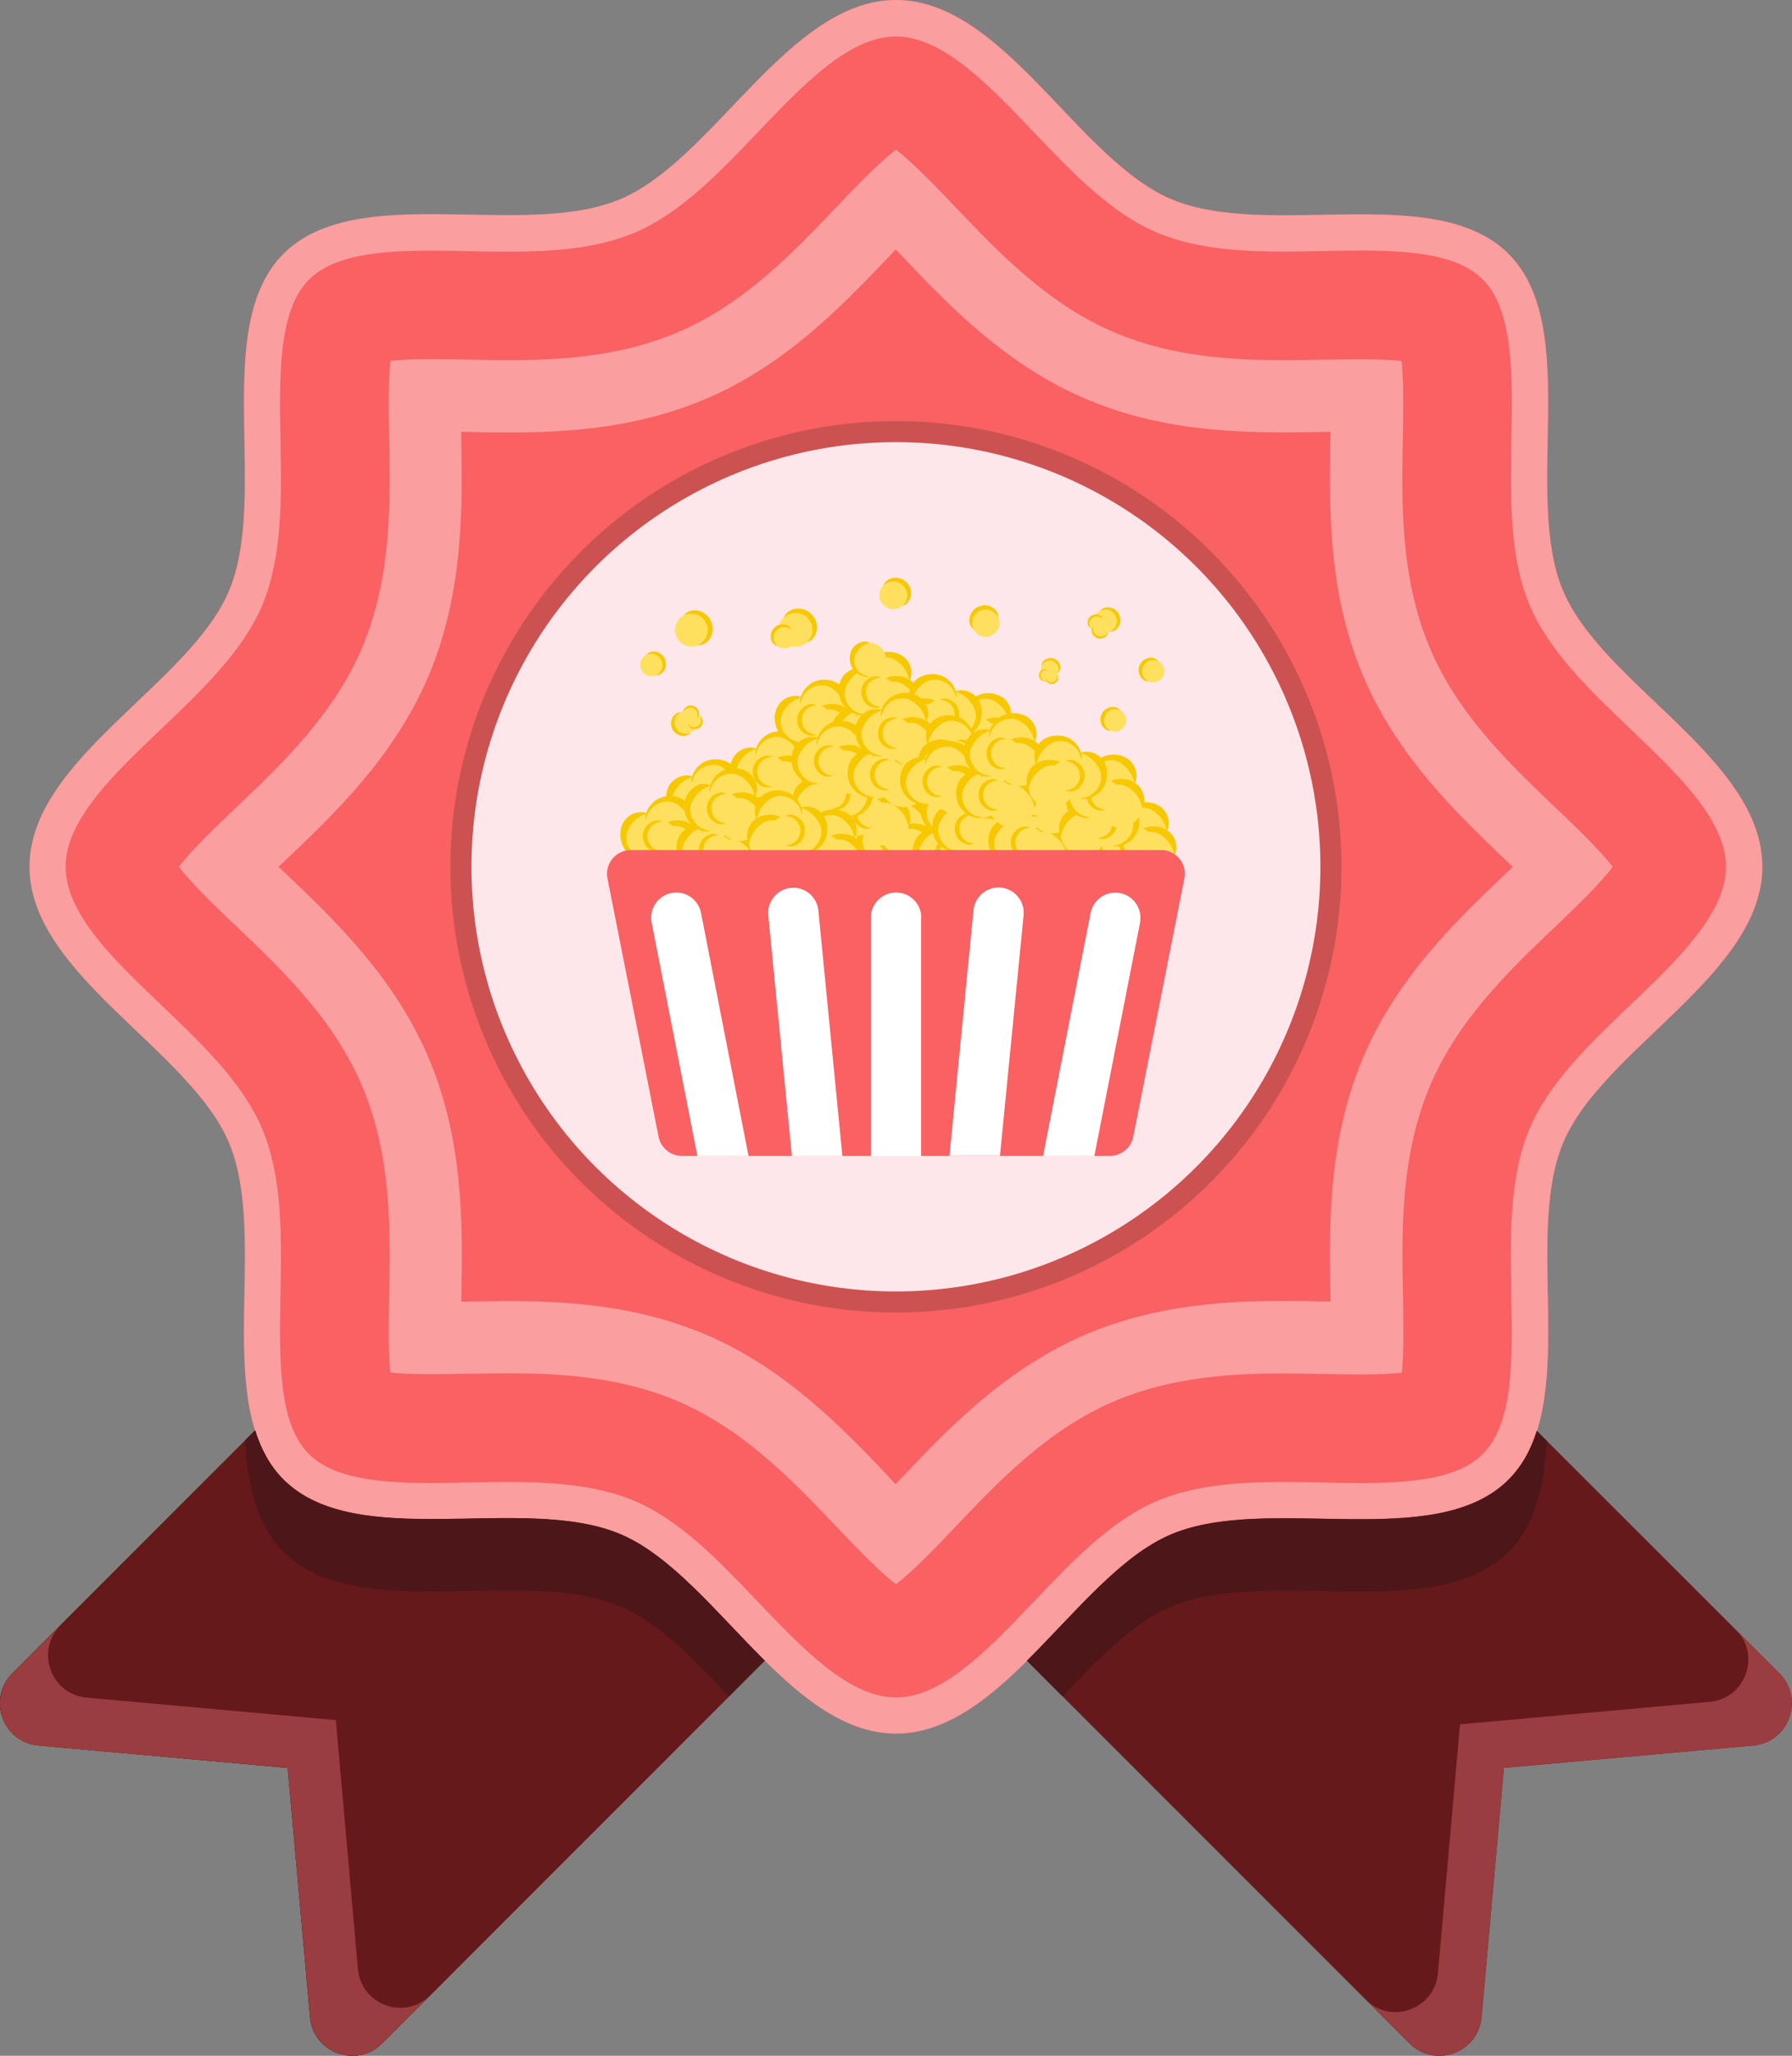 <?xml version="1.0" encoding="UTF-8"?><svg id="Camada_2" xmlns="http://www.w3.org/2000/svg" viewBox="0 0 139.53 160"><rect x="0" y="0" width="139.53" height="160" fill="#808080" stroke="none"/><defs><style>.cls-1{fill:#f96163;}.cls-2{fill:#fa9e9f;}.cls-3{fill:#f7c800;}.cls-4{fill:#ffe05e;}.cls-5{fill:#fff;}.cls-6{fill:#fee7eb;}.cls-7{fill:#66191b;}.cls-8{fill:#993d40;}.cls-9{fill:#cc5252;}.cls-10{fill:#4d1719;}</style></defs><g id="Camada_1-2"><g><path class="cls-1" d="M137.22,67.46c0,8.38-12.51,14.22-15.53,21.51-3.13,7.56,1.47,20.5-4.23,26.19-5.69,5.69-18.64,1.09-26.19,4.23-7.29,3.02-13.12,15.53-21.51,15.53s-14.22-12.51-21.51-15.53c-7.56-3.13-20.5,1.47-26.19-4.23-5.69-5.69-1.09-18.64-4.23-26.19-3.02-7.29-15.53-13.12-15.53-21.51s12.51-14.22,15.53-21.51c3.13-7.56-1.47-20.5,4.23-26.19,5.69-5.69,18.64-1.09,26.19-4.23,7.29-3.02,13.12-15.53,21.51-15.53s14.22,12.51,21.51,15.53c7.56,3.13,20.5-1.47,26.19,4.23,5.69,5.69,1.09,18.64,4.23,26.19,3.02,7.29,15.53,13.12,15.53,21.51Z"/><path class="cls-2" d="M121.69,45.96c-3.13-7.55,1.47-20.51-4.23-26.2-5.69-5.69-18.65-1.1-26.2-4.23C83.97,12.51,78.13,0,69.77,0s-14.23,12.51-21.52,15.52c-7.55,3.13-20.48-1.47-26.17,4.23-5.69,5.69-1.1,18.65-4.23,26.2-3.04,7.3-15.55,13.13-15.55,21.5s12.51,14.23,15.55,21.52c3.13,7.55-1.47,20.48,4.23,26.17,5.69,5.69,18.62,1.1,26.17,4.23,7.3,3.04,13.13,15.55,21.52,15.55s14.2-12.51,21.5-15.55c7.55-3.13,20.51,1.47,26.2-4.23,5.69-5.69,1.1-18.62,4.23-26.17,3.01-7.3,15.52-13.13,15.52-21.52s-12.51-14.2-15.52-21.5Z"/><path class="cls-1" d="M69.77,132.11c-3.66,0-7.27-3.79-10.77-7.46-2.98-3.13-6.06-6.37-9.67-7.87-3.06-1.27-6.67-1.44-9.81-1.44-1,0-2.01,.02-3.02,.04-.97,.02-1.95,.04-2.91,.04-3.78,0-7.55-.28-9.53-2.25-2.4-2.4-2.31-7.28-2.22-12.44,.08-4.44,.17-9.04-1.4-12.82-1.51-3.62-4.75-6.7-7.87-9.68-3.67-3.49-7.46-7.11-7.46-10.77s3.79-7.25,7.45-10.73c3.13-2.98,6.37-6.06,7.88-9.68,1.57-3.79,1.48-8.39,1.4-12.83-.09-4.94-.19-10.05,2.22-12.46,1.98-1.98,5.75-2.25,9.53-2.25,.96,0,1.94,.02,2.91,.04,1.01,.02,2.02,.04,3.02,.04,3.13,0,6.74-.17,9.8-1.44,3.62-1.49,6.7-4.73,9.69-7.86,3.49-3.66,7.1-7.45,10.75-7.45s7.24,3.78,10.72,7.43c2.99,3.14,6.07,6.38,9.7,7.87,3.05,1.27,6.67,1.44,9.8,1.44,1,0,2.01-.02,3.02-.04,.98-.02,1.95-.04,2.92-.04,3.78,0,7.56,.27,9.54,2.25,2.4,2.4,2.31,7.52,2.22,12.46-.08,4.45-.17,9.05,1.4,12.83,1.5,3.62,4.74,6.71,7.87,9.7,3.66,3.48,7.44,7.08,7.44,10.72s-3.79,7.27-7.45,10.76c-3.13,2.99-6.37,6.07-7.87,9.69-1.57,3.78-1.48,8.37-1.4,12.81,.1,5.16,.19,10.04-2.22,12.45-1.98,1.98-5.76,2.25-9.54,2.25h0c-.96,0-1.94-.02-2.91-.04-1.01-.02-2.02-.04-3.02-.04-3.14,0-6.75,.17-9.81,1.44-3.62,1.51-6.7,4.75-9.68,7.88-3.49,3.66-7.09,7.45-10.73,7.45Z"/><path class="cls-2" d="M69.76,123.29c-1.32-.99-3.33-3.1-4.62-4.46-3.43-3.6-7.3-7.67-12.56-9.86-4.44-1.84-9.09-2.09-13.06-2.09-.92,0-1.85,.02-2.78,.03h-.37c-.95,.02-1.87,.04-2.77,.04-1.54,0-2.55-.06-3.21-.13-.17-1.58-.12-4.12-.09-5.95,.1-5.06,.2-10.8-2.04-16.21-2.2-5.27-6.26-9.14-9.84-12.55-1.38-1.31-3.49-3.32-4.49-4.65,.99-1.32,3.1-3.32,4.46-4.62,3.59-3.41,7.66-7.29,9.86-12.55,2.25-5.43,2.15-11.18,2.05-16.24-.03-1.73-.08-4.34,.1-5.97,.67-.07,1.68-.13,3.2-.13,.79,0,1.59,.01,2.39,.03h.38c1.05,.03,2.11,.05,3.16,.05,3.96,0,8.61-.25,13.03-2.08,5.26-2.17,9.15-6.25,12.57-9.84,1.3-1.36,3.31-3.47,4.63-4.46,1.32,.99,3.31,3.08,4.6,4.43,3.43,3.61,7.31,7.68,12.6,9.87,4.41,1.83,9.06,2.08,13.03,2.08,1.05,0,2.12-.02,3.18-.04h.35c.8-.02,1.61-.03,2.4-.03,1.53,0,2.54,.06,3.21,.13,.18,1.63,.13,4.25,.1,5.97-.1,5.07-.2,10.81,2.04,16.22,2.18,5.27,6.25,9.15,9.84,12.57,1.37,1.3,3.47,3.3,4.46,4.62-.99,1.32-3.09,3.33-4.44,4.62-3.61,3.43-7.68,7.32-9.86,12.6-2.23,5.4-2.13,11.13-2.03,16.19,.03,1.83,.08,4.37-.09,5.95-.67,.08-1.68,.14-3.22,.14-.91,0-1.83-.02-2.74-.04h-.41c-.93-.02-1.86-.04-2.78-.04-3.97,0-8.62,.25-13.04,2.08-5.29,2.2-9.16,6.27-12.58,9.87-1.29,1.36-3.29,3.46-4.62,4.46Z"/><path class="cls-1" d="M69.22,114.95c-3.62-3.8-8.12-8.52-14.47-11.17-5.36-2.22-10.71-2.52-15.23-2.52-.82,0-3.24,.04-3.24,.04-.12,0-.24,0-.36,0,0-.1,0-.2,0-.3,.1-5.35,.23-11.98-2.47-18.49-2.66-6.38-7.37-10.87-11.16-14.48-.17-.16-.37-.35-.6-.57,.2-.19,.39-.37,.54-.51,3.82-3.63,8.54-8.12,11.2-14.49,2.71-6.54,2.58-13.18,2.48-18.52,0-.11,0-.22,0-.33h.31c1.11,.03,2.2,.05,3.29,.05,4.51,0,9.85-.3,15.19-2.51,6.36-2.62,10.86-7.35,14.48-11.14,.15-.16,.34-.36,.56-.59,.19,.2,.36,.38,.51,.53,3.64,3.82,8.15,8.56,14.54,11.2,5.32,2.21,10.66,2.5,15.18,2.5,1.09,0,2.2-.02,3.3-.04h.32c0,.08,0,.17,0,.25-.1,5.41-.23,12.06,2.47,18.56,2.63,6.36,7.35,10.86,11.14,14.49,.17,.16,.37,.35,.59,.56-.21,.2-.4,.38-.56,.53-3.8,3.62-8.54,8.13-11.18,14.52-2.69,6.49-2.56,13.12-2.46,18.45,0,.1,0,.21,0,.32h-.73c-.98-.03-1.94-.04-2.89-.04-4.52,0-9.86,.3-15.2,2.51-6.39,2.66-10.89,7.39-14.5,11.18-.16,.17-.34,.36-.54,.57-.2-.21-.39-.4-.54-.57Z"/><circle class="cls-9" cx="69.76" cy="67.46" r="34.69"/><circle class="cls-6" cx="69.76" cy="67.46" r="33.05"/><g><path class="cls-7" d="M59.54,129.25l-29.78,29.78c-1.98,1.98-5.37,.75-5.62-2.04l-1.74-19.4-19.4-1.74c-2.79-.25-4.02-3.64-2.04-5.62l18.9-18.9c.45,1.47,1.16,2.79,2.2,3.83,5.69,5.69,18.62,1.1,26.17,4.23,3.97,1.63,7.52,6.11,11.3,9.86Z"/><path class="cls-7" d="M59.54,129.25l-29.78,29.78c-1.98,1.98-5.37,.75-5.62-2.04l-1.74-19.4-19.4-1.74c-2.79-.25-4.02-3.64-2.04-5.62l18.9-18.9c.45,1.47,1.16,2.79,2.2,3.83,5.69,5.69,18.62,1.1,26.17,4.23,3.97,1.63,7.52,6.11,11.3,9.86Z"/><path class="cls-8" d="M33.51,155.27l-3.75,3.75c-1.97,2-5.35,.76-5.61-2.03l-1.75-19.41-19.41-1.72c-2.76-.25-4-3.63-2.03-5.63l3.75-3.72c-1.97,1.97-.76,5.35,2.03,5.61l19.41,1.75,1.72,19.38c.25,2.79,3.66,4.03,5.63,2.03Z"/><path class="cls-7" d="M136.52,135.85l-19.42,1.74-1.74,19.4c-.25,2.79-3.64,4.02-5.62,2.04l-29.78-29.78c3.78-3.75,7.33-8.23,11.3-9.86,7.55-3.13,20.51,1.46,26.2-4.23,1.04-1.04,1.75-2.34,2.2-3.8l18.89,18.87c1.98,1.98,.75,5.37-2.04,5.62Z"/><path class="cls-10" d="M120.45,112.14c-.2,3.44-.87,6.54-2.99,8.65-5.69,5.69-18.65,1.1-26.2,4.23-2.99,1.24-5.75,4.09-8.51,7.02l-2.79-2.79c3.78-3.75,7.33-8.23,11.3-9.86,7.55-3.13,20.51,1.47,26.2-4.23,1.04-1.04,1.75-2.34,2.2-3.8l.79,.79Z"/><path class="cls-10" d="M59.54,129.24l-2.79,2.79c-2.76-2.93-5.49-5.78-8.51-7.02-7.55-3.13-20.48,1.47-26.17-4.23-2.11-2.11-2.79-5.21-2.99-8.68l.79-.79c.45,1.47,1.16,2.79,2.2,3.83,5.69,5.69,18.62,1.1,26.17,4.23,3.97,1.63,7.52,6.11,11.3,9.86Z"/><path class="cls-8" d="M136.51,135.86l-19.41,1.72-1.75,19.41c-.25,2.79-3.63,4.03-5.61,2.03l-3.27-3.27c1.97,1.8,5.24,.56,5.49-2.17l1.72-19.38,19.44-1.75c2.79-.25,4-3.61,2.06-5.61l3.38,3.38c1.97,1.97,.73,5.38-2.06,5.63Z"/></g><g><g><g><g><circle class="cls-4" cx="68.71" cy="65.32" r="1.78"/><path class="cls-3" d="M68.71,67.12c-.73,.08-1.5-.37-1.82-1.05-.33-.71-.25-1.68,.36-2.21,.4-.36,.98-.51,1.46-.35v.06c-.42,.15-.78,.37-1.05,.7-.25,.3-.47,.65-.49,1.05-.05,.62,.33,1.27,.9,1.56,.2,.1,.42,.17,.65,.19v.06h0Z"/></g><g><circle class="cls-4" cx="70.45" cy="64.2" r="1.78"/><path class="cls-3" d="M68.65,64c0-.73,.53-1.45,1.24-1.7,.74-.25,1.69-.07,2.16,.59,.31,.44,.4,1.03,.19,1.49h-.06c-.1-.44-.28-.82-.58-1.13-.28-.28-.59-.53-.99-.6-.61-.11-1.3,.19-1.65,.73-.12,.19-.21,.4-.26,.62h-.06Z"/></g><g><circle class="cls-4" cx="71.05" cy="66.08" r="1.78"/><path class="cls-3" d="M69.25,65.89c0-.73,.53-1.45,1.24-1.7,.74-.25,1.69-.07,2.16,.59,.31,.44,.4,1.03,.19,1.49h-.06c-.1-.44-.28-.82-.58-1.13-.28-.28-.59-.53-.99-.6-.61-.11-1.3,.19-1.65,.73-.12,.19-.21,.4-.26,.62h-.06Z"/></g><g><circle class="cls-4" cx="69.92" cy="65.32" r="1.15"/><path class="cls-3" d="M69.92,66.48c-.51,.22-1.13-.11-1.35-.6-.1-.21-.14-.47-.12-.7,.06-.7,.81-1.3,1.47-1.02,0,0,0,.04,0,.04-.3,0-.58,.13-.79,.34-.43,.42-.43,1.16,0,1.58,.21,.21,.49,.33,.79,.34v.04h0Z"/></g></g><g><g><circle class="cls-4" cx="73.08" cy="66.37" r="1.78"/><path class="cls-3" d="M73.08,68.18c-.73,.08-1.5-.37-1.82-1.05-.33-.71-.25-1.68,.36-2.21,.4-.36,.98-.51,1.46-.35v.06c-.42,.15-.78,.37-1.05,.7-.25,.3-.47,.65-.49,1.05-.05,.62,.33,1.27,.9,1.56,.2,.1,.42,.17,.65,.19v.06h0Z"/></g><g><circle class="cls-4" cx="74.81" cy="65.25" r="1.78"/><path class="cls-3" d="M73.02,65.06c0-.73,.53-1.45,1.24-1.7,.74-.25,1.69-.07,2.16,.59,.31,.44,.4,1.03,.19,1.49h-.06c-.1-.44-.28-.82-.58-1.13-.28-.28-.59-.53-.99-.6-.61-.11-1.3,.19-1.65,.73-.12,.19-.21,.4-.26,.62h-.06Z"/></g><g><circle class="cls-4" cx="75.41" cy="67.14" r="1.78"/><path class="cls-3" d="M73.62,66.94c0-.73,.53-1.45,1.24-1.7,.74-.25,1.69-.07,2.16,.59,.31,.44,.4,1.03,.19,1.49h-.06c-.1-.44-.28-.82-.58-1.13-.28-.28-.59-.53-.99-.6-.61-.11-1.3,.19-1.65,.73-.12,.19-.21,.4-.26,.62h-.06Z"/></g><g><circle class="cls-4" cx="74.29" cy="66.37" r="1.15"/><path class="cls-3" d="M74.29,67.54c-.51,.22-1.13-.11-1.35-.6-.1-.21-.14-.47-.12-.7,.06-.7,.81-1.3,1.47-1.02,0,0,0,.04,0,.04-.3,0-.58,.13-.79,.34-.43,.42-.43,1.16,0,1.58,.21,.21,.49,.33,.79,.34v.04h0Z"/></g></g><g><g><circle class="cls-4" cx="81.47" cy="66.37" r="1.78"/><path class="cls-3" d="M81.47,68.18c-.73,.08-1.5-.37-1.82-1.05-.33-.71-.25-1.68,.36-2.21,.4-.36,.98-.51,1.46-.35v.06c-.42,.15-.78,.37-1.05,.7-.25,.3-.47,.65-.49,1.05-.05,.62,.33,1.27,.9,1.56,.2,.1,.42,.17,.65,.19v.06h0Z"/></g><g><circle class="cls-4" cx="83.2" cy="65.25" r="1.78"/><path class="cls-3" d="M81.41,65.06c0-.73,.53-1.45,1.24-1.7,.74-.25,1.69-.07,2.16,.59,.31,.44,.4,1.03,.19,1.49h-.06c-.1-.44-.28-.82-.58-1.13-.28-.28-.59-.53-.99-.6-.61-.11-1.3,.19-1.65,.73-.12,.19-.21,.4-.26,.62h-.06Z"/></g><g><circle class="cls-4" cx="83.8" cy="67.14" r="1.78"/><path class="cls-3" d="M82.01,66.94c0-.73,.53-1.45,1.24-1.7,.74-.25,1.69-.07,2.16,.59,.31,.44,.4,1.03,.19,1.49h-.06c-.1-.44-.28-.82-.58-1.13-.28-.28-.59-.53-.99-.6-.61-.11-1.3,.19-1.65,.73-.12,.19-.21,.4-.26,.62h-.06Z"/></g><g><circle class="cls-4" cx="82.68" cy="66.37" r="1.15"/><path class="cls-3" d="M82.68,67.54c-.51,.22-1.13-.11-1.35-.6-.1-.21-.14-.47-.12-.7,.06-.7,.81-1.3,1.47-1.02,0,0,0,.04,0,.04-.3,0-.58,.13-.79,.34-.43,.42-.43,1.16,0,1.58,.21,.21,.49,.33,.79,.34v.04h0Z"/></g></g><g><g><circle class="cls-4" cx="73.69" cy="63.15" r="1.78"/><path class="cls-3" d="M73.69,64.95c-.73,.08-1.5-.37-1.82-1.05-.33-.71-.25-1.68,.36-2.21,.4-.36,.98-.51,1.46-.35v.06c-.42,.15-.78,.37-1.05,.7-.25,.3-.47,.65-.49,1.05-.05,.62,.33,1.27,.9,1.56,.2,.1,.42,.17,.65,.19v.06h0Z"/></g><g><circle class="cls-4" cx="75.43" cy="62.02" r="1.78"/><path class="cls-3" d="M73.63,61.83c0-.73,.53-1.45,1.24-1.7,.74-.25,1.69-.07,2.16,.59,.31,.44,.4,1.03,.19,1.49h-.06c-.1-.44-.28-.82-.58-1.13-.28-.28-.59-.53-.99-.6-.61-.11-1.3,.19-1.65,.73-.12,.19-.21,.4-.26,.62h-.06Z"/></g><g><circle class="cls-4" cx="76.03" cy="63.91" r="1.78"/><path class="cls-3" d="M74.24,63.72c0-.73,.53-1.45,1.24-1.7,.74-.25,1.69-.07,2.16,.59,.31,.44,.4,1.03,.19,1.49h-.06c-.1-.44-.28-.82-.58-1.13-.28-.28-.59-.53-.99-.6-.61-.11-1.3,.19-1.65,.73-.12,.19-.21,.4-.26,.62h-.06Z"/></g><g><circle class="cls-4" cx="74.91" cy="63.15" r="1.15"/><path class="cls-3" d="M74.91,64.31c-.51,.22-1.13-.11-1.35-.6-.1-.21-.14-.47-.12-.7,.06-.7,.81-1.3,1.47-1.02,0,0,0,.04,0,.04-.3,0-.58,.13-.79,.34-.43,.42-.43,1.16,0,1.58,.21,.21,.49,.33,.79,.34v.04h0Z"/></g></g><g><g><circle class="cls-4" cx="80.81" cy="64.88" r="1.78"/><path class="cls-3" d="M80.81,66.69c.73,.08,1.5-.37,1.82-1.05,.33-.71,.25-1.68-.36-2.21-.4-.36-.98-.51-1.46-.35v.06c.42,.15,.78,.37,1.05,.7,.25,.3,.47,.65,.49,1.05,.05,.62-.33,1.27-.9,1.56-.2,.1-.42,.17-.65,.19v.06h0Z"/></g><g><circle class="cls-4" cx="79.07" cy="63.76" r="1.78"/><path class="cls-3" d="M80.87,63.57c0-.73-.53-1.45-1.24-1.7-.74-.25-1.69-.07-2.16,.59-.31,.44-.4,1.03-.19,1.49h.06c.1-.44,.28-.82,.58-1.13,.28-.28,.59-.53,.99-.6,.61-.11,1.3,.19,1.65,.73,.12,.19,.21,.4,.26,.62h.06Z"/></g><g><circle class="cls-4" cx="78.47" cy="65.65" r="1.78"/><path class="cls-3" d="M80.27,65.45c0-.73-.53-1.45-1.24-1.7-.74-.25-1.69-.07-2.16,.59-.31,.44-.4,1.03-.19,1.49h.06c.1-.44,.28-.82,.58-1.13,.28-.28,.59-.53,.99-.6,.61-.11,1.3,.19,1.65,.73,.12,.19,.21,.4,.26,.62h.06Z"/></g><g><circle class="cls-4" cx="79.59" cy="64.88" r="1.15"/><path class="cls-3" d="M79.59,66.05c.51,.22,1.13-.11,1.35-.6,.1-.21,.14-.47,.12-.7-.06-.7-.81-1.3-1.47-1.02v.04c.3,0,.58,.13,.79,.34,.43,.42,.43,1.16,0,1.58-.21,.21-.49,.33-.79,.34v.04h0Z"/></g></g></g><g><g><g><circle class="cls-4" cx="53.88" cy="62.22" r="1.78"/><path class="cls-3" d="M53.88,64.02c-.73,.08-1.5-.37-1.82-1.05-.33-.71-.25-1.68,.36-2.21,.4-.36,.98-.51,1.46-.35v.06c-.42,.15-.78,.37-1.05,.7-.25,.3-.47,.65-.49,1.05-.05,.62,.33,1.27,.9,1.56,.2,.1,.42,.17,.65,.19v.06h0Z"/></g><g><circle class="cls-4" cx="55.62" cy="61.1" r="1.78"/><path class="cls-3" d="M53.82,60.9c0-.73,.53-1.45,1.24-1.7,.74-.25,1.69-.07,2.16,.59,.31,.44,.4,1.03,.19,1.49h-.06c-.1-.44-.28-.82-.58-1.13-.28-.28-.59-.53-.99-.6-.61-.11-1.3,.19-1.65,.73-.12,.19-.21,.4-.26,.62h-.06Z"/></g><g><circle class="cls-4" cx="56.22" cy="62.98" r="1.78"/><path class="cls-3" d="M54.42,62.79c0-.73,.53-1.45,1.24-1.7,.74-.25,1.69-.07,2.16,.59,.31,.44,.4,1.03,.19,1.49h-.06c-.1-.44-.28-.82-.58-1.13-.28-.28-.59-.53-.99-.6-.61-.11-1.3,.19-1.65,.73-.12,.19-.21,.4-.26,.62h-.06Z"/></g><g><circle class="cls-4" cx="55.09" cy="62.22" r="1.15"/><path class="cls-3" d="M55.09,63.39c-.51,.22-1.13-.11-1.35-.6-.1-.21-.14-.47-.12-.7,.06-.7,.81-1.3,1.47-1.02,0,0,0,.04,0,.04-.3,0-.58,.13-.79,.34-.43,.42-.43,1.16,0,1.58,.21,.21,.49,.33,.79,.34v.04h0Z"/></g></g><g><g><circle class="cls-4" cx="58.25" cy="63.27" r="1.78"/><path class="cls-3" d="M58.25,65.08c-.73,.08-1.5-.37-1.82-1.05-.33-.71-.25-1.68,.36-2.21,.4-.36,.98-.51,1.46-.35v.06c-.42,.15-.78,.37-1.05,.7-.25,.3-.47,.65-.49,1.05-.05,.62,.33,1.27,.9,1.56,.2,.1,.42,.17,.65,.19v.06h0Z"/></g><g><circle class="cls-4" cx="59.98" cy="62.15" r="1.78"/><path class="cls-3" d="M58.19,61.96c0-.73,.53-1.45,1.24-1.7,.74-.25,1.69-.07,2.16,.59,.31,.44,.4,1.03,.19,1.49h-.06c-.1-.44-.28-.82-.58-1.13-.28-.28-.59-.53-.99-.6-.61-.11-1.3,.19-1.65,.73-.12,.19-.21,.4-.26,.62h-.06Z"/></g><g><circle class="cls-4" cx="60.58" cy="64.04" r="1.78"/><path class="cls-3" d="M58.79,63.85c0-.73,.53-1.45,1.24-1.7,.74-.25,1.69-.07,2.16,.59,.31,.44,.4,1.03,.19,1.49h-.06c-.1-.44-.28-.82-.58-1.13-.28-.28-.59-.53-.99-.6-.61-.11-1.3,.19-1.65,.73-.12,.19-.21,.4-.26,.62h-.06Z"/></g><g><circle class="cls-4" cx="59.46" cy="63.27" r="1.15"/><path class="cls-3" d="M59.46,64.44c-.51,.22-1.13-.11-1.35-.6-.1-.21-.14-.47-.12-.7,.06-.7,.81-1.3,1.47-1.02,0,0,0,.04,0,.04-.3,0-.58,.13-.79,.34-.43,.42-.43,1.16,0,1.58,.21,.21,.49,.33,.79,.34v.04h0Z"/></g></g><g><g><circle class="cls-4" cx="66.63" cy="63.27" r="1.78"/><path class="cls-3" d="M66.63,65.08c-.73,.08-1.5-.37-1.82-1.05-.33-.71-.25-1.68,.36-2.21,.4-.36,.98-.51,1.46-.35v.06c-.42,.15-.78,.37-1.05,.7-.25,.3-.47,.65-.49,1.05-.05,.62,.33,1.27,.9,1.56,.2,.1,.42,.17,.65,.19v.06h0Z"/></g><g><circle class="cls-4" cx="68.37" cy="62.15" r="1.78"/><path class="cls-3" d="M66.58,61.96c0-.73,.53-1.45,1.24-1.7,.74-.25,1.69-.07,2.16,.59,.31,.44,.4,1.03,.19,1.49h-.06c-.1-.44-.28-.82-.58-1.13-.28-.28-.59-.53-.99-.6-.61-.11-1.3,.19-1.65,.73-.12,.19-.21,.4-.26,.62h-.06Z"/></g><g><circle class="cls-4" cx="68.97" cy="64.04" r="1.78"/><path class="cls-3" d="M67.18,63.85c0-.73,.53-1.45,1.24-1.7,.74-.25,1.69-.07,2.16,.59,.31,.44,.4,1.03,.19,1.49h-.06c-.1-.44-.28-.82-.58-1.13-.28-.28-.59-.53-.99-.6-.61-.11-1.3,.19-1.65,.73-.12,.19-.21,.4-.26,.62h-.06Z"/></g><g><circle class="cls-4" cx="67.85" cy="63.27" r="1.15"/><path class="cls-3" d="M67.85,64.44c-.51,.22-1.13-.11-1.35-.6-.1-.21-.14-.47-.12-.7,.06-.7,.81-1.3,1.47-1.02,0,0,0,.04,0,.04-.3,0-.58,.13-.79,.34-.43,.42-.43,1.16,0,1.58,.21,.21,.49,.33,.79,.34v.04h0Z"/></g></g><g><g><circle class="cls-4" cx="58.86" cy="60.05" r="1.78"/><path class="cls-3" d="M58.86,61.85c-.73,.08-1.5-.37-1.82-1.05-.33-.71-.25-1.68,.36-2.21,.4-.36,.98-.51,1.46-.35v.06c-.42,.15-.78,.37-1.05,.7-.25,.3-.47,.65-.49,1.05-.05,.62,.33,1.27,.9,1.56,.2,.1,.42,.17,.65,.19v.06h0Z"/></g><g><circle class="cls-4" cx="60.6" cy="58.92" r="1.78"/><path class="cls-3" d="M58.8,58.73c0-.73,.53-1.45,1.24-1.7,.74-.25,1.69-.07,2.16,.59,.31,.44,.4,1.03,.19,1.49h-.06c-.1-.44-.28-.82-.58-1.13-.28-.28-.59-.53-.99-.6-.61-.11-1.3,.19-1.65,.73-.12,.19-.21,.4-.26,.62h-.06Z"/></g><g><circle class="cls-4" cx="61.2" cy="60.81" r="1.78"/><path class="cls-3" d="M59.4,60.62c0-.73,.53-1.45,1.24-1.7,.74-.25,1.69-.07,2.16,.59,.31,.44,.4,1.03,.19,1.49h-.06c-.1-.44-.28-.82-.58-1.13-.28-.28-.59-.53-.99-.6-.61-.11-1.3,.19-1.65,.73-.12,.19-.21,.4-.26,.62h-.06Z"/></g><g><circle class="cls-4" cx="60.08" cy="60.05" r="1.15"/><path class="cls-3" d="M60.08,61.21c-.51,.22-1.13-.11-1.35-.6-.1-.21-.14-.47-.12-.7,.06-.7,.81-1.3,1.47-1.02,0,0,0,.04,0,.04-.3,0-.58,.13-.79,.34-.43,.42-.43,1.16,0,1.58,.21,.21,.49,.33,.79,.34v.04h0Z"/></g></g><g><g><circle class="cls-4" cx="65.98" cy="61.78" r="1.78"/><path class="cls-3" d="M65.98,63.59c.73,.08,1.5-.37,1.82-1.05,.33-.71,.25-1.68-.36-2.21-.4-.36-.98-.51-1.46-.35v.06c.42,.15,.78,.37,1.05,.7,.25,.3,.47,.65,.49,1.05,.05,.62-.33,1.27-.9,1.56-.2,.1-.42,.17-.65,.19v.06h0Z"/></g><g><circle class="cls-4" cx="64.24" cy="60.66" r="1.78"/><path class="cls-3" d="M66.04,60.47c0-.73-.53-1.45-1.24-1.7-.74-.25-1.69-.07-2.16,.59-.31,.44-.4,1.03-.19,1.49h.06c.1-.44,.28-.82,.58-1.13,.28-.28,.59-.53,.99-.6,.61-.11,1.3,.19,1.65,.73,.12,.19,.21,.4,.26,.62h.06Z"/></g><g><circle class="cls-4" cx="63.64" cy="62.55" r="1.78"/><path class="cls-3" d="M65.43,62.36c0-.73-.53-1.45-1.24-1.7-.74-.25-1.69-.07-2.16,.59-.31,.44-.4,1.03-.19,1.49h.06c.1-.44,.28-.82,.58-1.13,.28-.28,.59-.53,.99-.6,.61-.11,1.3,.19,1.65,.73,.12,.19,.21,.4,.26,.62h.06Z"/></g><g><circle class="cls-4" cx="64.76" cy="61.78" r="1.15"/><path class="cls-3" d="M64.76,62.95c.51,.22,1.13-.11,1.35-.6,.1-.21,.14-.47,.12-.7-.06-.7-.81-1.3-1.47-1.02,0,0,0,.04,0,.04,.3,0,.58,.13,.79,.34,.43,.42,.43,1.16,0,1.58-.21,.21-.49,.33-.79,.34v.04h0Z"/></g></g></g><g><g><g><circle class="cls-4" cx="50.31" cy="65.07" r="1.78"/><path class="cls-3" d="M50.31,66.88c-.73,.08-1.5-.37-1.82-1.05-.33-.71-.25-1.68,.36-2.21,.4-.36,.98-.51,1.46-.35v.06c-.42,.15-.78,.37-1.05,.7-.25,.3-.47,.65-.49,1.05-.05,.62,.33,1.27,.9,1.56,.2,.1,.42,.17,.65,.19v.06h0Z"/></g><g><circle class="cls-4" cx="52.05" cy="63.95" r="1.78"/><path class="cls-3" d="M50.25,63.76c0-.73,.53-1.45,1.24-1.7,.74-.25,1.69-.07,2.16,.59,.31,.44,.4,1.03,.19,1.49h-.06c-.1-.44-.28-.82-.58-1.13-.28-.28-.59-.53-.99-.6-.61-.11-1.3,.19-1.65,.73-.12,.19-.21,.4-.26,.62h-.06Z"/></g><g><circle class="cls-4" cx="52.65" cy="65.84" r="1.78"/><path class="cls-3" d="M50.85,65.65c0-.73,.53-1.45,1.24-1.7,.74-.25,1.69-.07,2.16,.59,.31,.44,.4,1.03,.19,1.49h-.06c-.1-.44-.28-.82-.58-1.13-.28-.28-.59-.53-.99-.6-.61-.11-1.3,.19-1.65,.73-.12,.19-.21,.4-.26,.62h-.06Z"/></g><g><circle class="cls-4" cx="51.53" cy="65.07" r="1.15"/><path class="cls-3" d="M51.53,66.24c-.51,.22-1.13-.11-1.35-.6-.1-.21-.14-.47-.12-.7,.06-.7,.81-1.3,1.47-1.02,0,0,0,.04,0,.04-.3,0-.58,.13-.79,.34-.43,.42-.43,1.16,0,1.58,.21,.21,.49,.33,.79,.34v.04h0Z"/></g></g><g><g><circle class="cls-4" cx="54.68" cy="66.13" r="1.78"/><path class="cls-3" d="M54.68,67.93c-.73,.08-1.5-.37-1.82-1.05-.33-.71-.25-1.68,.36-2.21,.4-.36,.98-.51,1.46-.35v.06c-.42,.15-.78,.37-1.05,.7-.25,.3-.47,.65-.49,1.05-.05,.62,.33,1.27,.9,1.56,.2,.1,.42,.17,.65,.19v.06h0Z"/></g><g><circle class="cls-4" cx="56.42" cy="65.01" r="1.78"/><path class="cls-3" d="M54.62,64.81c0-.73,.53-1.45,1.24-1.7,.74-.25,1.69-.07,2.16,.59,.31,.44,.4,1.03,.19,1.49h-.06c-.1-.44-.28-.82-.58-1.13-.28-.28-.59-.53-.99-.6-.61-.11-1.3,.19-1.65,.73-.12,.19-.21,.4-.26,.62h-.06Z"/></g><g><circle class="cls-4" cx="57.02" cy="66.89" r="1.78"/><path class="cls-3" d="M55.22,66.7c0-.73,.53-1.45,1.24-1.7,.74-.25,1.69-.07,2.16,.59,.31,.44,.4,1.03,.19,1.49h-.06c-.1-.44-.28-.82-.58-1.13-.28-.28-.59-.53-.99-.6-.61-.11-1.3,.19-1.65,.73-.12,.19-.21,.4-.26,.62h-.06Z"/></g><g><circle class="cls-4" cx="55.89" cy="66.13" r="1.15"/><path class="cls-3" d="M55.89,67.29c-.51,.22-1.13-.11-1.35-.6-.1-.21-.14-.47-.12-.7,.06-.7,.81-1.3,1.47-1.02v.04c-.3,0-.58,.13-.79,.34-.43,.42-.43,1.16,0,1.58,.21,.21,.49,.33,.79,.34v.04h0Z"/></g></g><g><g><circle class="cls-4" cx="63.07" cy="66.13" r="1.78"/><path class="cls-3" d="M63.07,67.93c-.73,.08-1.5-.37-1.82-1.05-.33-.71-.25-1.68,.36-2.21,.4-.36,.98-.51,1.46-.35v.06c-.42,.15-.78,.37-1.05,.7-.25,.3-.47,.65-.49,1.05-.05,.62,.33,1.27,.9,1.56,.2,.1,.42,.17,.65,.19v.06h0Z"/></g><g><circle class="cls-4" cx="64.81" cy="65.01" r="1.78"/><path class="cls-3" d="M63.01,64.81c0-.73,.53-1.45,1.24-1.7,.74-.25,1.69-.07,2.16,.59,.31,.44,.4,1.03,.19,1.49h-.06c-.1-.44-.28-.82-.58-1.13-.28-.28-.59-.53-.99-.6-.61-.11-1.3,.19-1.65,.73-.12,.19-.21,.4-.26,.62h-.06Z"/></g><g><circle class="cls-4" cx="65.41" cy="66.89" r="1.78"/><path class="cls-3" d="M63.61,66.7c0-.73,.53-1.45,1.24-1.7,.74-.25,1.69-.07,2.16,.59,.31,.44,.4,1.03,.19,1.49h-.06c-.1-.44-.28-.82-.58-1.13-.28-.28-.59-.53-.99-.6-.61-.11-1.3,.19-1.65,.73-.12,.19-.21,.4-.26,.62h-.06Z"/></g><g><circle class="cls-4" cx="64.28" cy="66.13" r="1.15"/><path class="cls-3" d="M64.28,67.29c-.51,.22-1.13-.11-1.35-.6-.1-.21-.14-.47-.12-.7,.06-.7,.81-1.3,1.47-1.02v.04c-.3,0-.58,.13-.79,.34-.43,.42-.43,1.16,0,1.58,.21,.21,.49,.33,.79,.34v.04h0Z"/></g></g><g><g><circle class="cls-4" cx="55.3" cy="62.9" r="1.78"/><path class="cls-3" d="M55.3,64.71c-.73,.08-1.5-.37-1.82-1.05-.33-.71-.25-1.68,.36-2.21,.4-.36,.98-.51,1.46-.35v.06c-.42,.15-.78,.37-1.05,.7-.25,.3-.47,.65-.49,1.05-.05,.62,.33,1.27,.9,1.56,.2,.1,.42,.17,.65,.19v.06h0Z"/></g><g><circle class="cls-4" cx="57.03" cy="61.78" r="1.78"/><path class="cls-3" d="M55.24,61.59c0-.73,.53-1.45,1.24-1.7,.74-.25,1.69-.07,2.16,.59,.31,.44,.4,1.03,.19,1.49h-.06c-.1-.44-.28-.82-.58-1.13-.28-.28-.59-.53-.99-.6-.61-.11-1.3,.19-1.65,.73-.12,.19-.21,.4-.26,.62h-.06Z"/></g><g><circle class="cls-4" cx="57.63" cy="63.67" r="1.78"/><path class="cls-3" d="M55.84,63.47c0-.73,.53-1.45,1.24-1.7,.74-.25,1.69-.07,2.16,.59,.31,.44,.4,1.03,.19,1.49h-.06c-.1-.44-.28-.82-.58-1.13-.28-.28-.59-.53-.99-.6-.61-.11-1.3,.19-1.65,.73-.12,.19-.21,.4-.26,.62h-.06Z"/></g><g><circle class="cls-4" cx="56.51" cy="62.9" r="1.15"/><path class="cls-3" d="M56.51,64.07c-.51,.22-1.13-.11-1.35-.6-.1-.21-.14-.47-.12-.7,.06-.7,.81-1.3,1.47-1.02,0,0,0,.04,0,.04-.3,0-.58,.13-.79,.34-.43,.42-.43,1.16,0,1.58,.21,.21,.49,.33,.79,.34v.04h0Z"/></g></g><g><g><circle class="cls-4" cx="62.41" cy="64.64" r="1.78"/><path class="cls-3" d="M62.41,66.44c.73,.08,1.5-.37,1.82-1.05,.33-.71,.25-1.68-.36-2.21-.4-.36-.98-.51-1.46-.35v.06c.42,.15,.78,.37,1.05,.7,.25,.3,.47,.65,.49,1.05,.05,.62-.33,1.27-.9,1.56-.2,.1-.42,.17-.65,.19v.06h0Z"/></g><g><circle class="cls-4" cx="60.67" cy="63.52" r="1.78"/><path class="cls-3" d="M62.47,63.32c0-.73-.53-1.45-1.24-1.7-.74-.25-1.69-.07-2.16,.59-.31,.44-.4,1.03-.19,1.49h.06c.1-.44,.28-.82,.58-1.13,.28-.28,.59-.53,.99-.6,.61-.11,1.3,.19,1.65,.73,.12,.19,.21,.4,.26,.62h.06Z"/></g><g><circle class="cls-4" cx="60.07" cy="65.4" r="1.78"/><path class="cls-3" d="M61.87,65.21c0-.73-.53-1.45-1.24-1.7-.74-.25-1.69-.07-2.16,.59-.31,.44-.4,1.03-.19,1.49h.06c.1-.44,.28-.82,.58-1.13,.28-.28,.59-.53,.99-.6,.61-.11,1.3,.19,1.65,.73,.12,.19,.21,.4,.26,.62h.06Z"/></g><g><circle class="cls-4" cx="61.2" cy="64.64" r="1.15"/><path class="cls-3" d="M61.2,65.8c.51,.22,1.13-.11,1.35-.6,.1-.21,.14-.47,.12-.7-.06-.7-.81-1.3-1.47-1.02v.04c.3,0,.58,.13,.79,.34,.43,.42,.43,1.16,0,1.58-.21,.21-.49,.33-.79,.34v.04h0Z"/></g></g></g><g><g><g><circle class="cls-4" cx="62.34" cy="56.02" r="1.78"/><path class="cls-3" d="M62.34,57.83c-.73,.08-1.5-.37-1.82-1.05-.33-.71-.25-1.68,.36-2.21,.4-.36,.98-.51,1.46-.35v.06c-.42,.15-.78,.37-1.05,.7-.25,.3-.47,.65-.49,1.05-.05,.62,.33,1.27,.9,1.56,.2,.1,.42,.17,.65,.19v.06h0Z"/></g><g><circle class="cls-4" cx="64.08" cy="54.9" r="1.78"/><path class="cls-3" d="M62.28,54.71c0-.73,.53-1.45,1.24-1.7,.74-.25,1.69-.07,2.16,.59,.31,.44,.4,1.03,.19,1.49h-.06c-.1-.44-.28-.82-.58-1.13-.28-.28-.59-.53-.99-.6-.61-.11-1.3,.19-1.65,.73-.12,.19-.21,.4-.26,.62h-.06Z"/></g><g><circle class="cls-4" cx="64.68" cy="56.79" r="1.78"/><path class="cls-3" d="M62.88,56.6c0-.73,.53-1.45,1.24-1.7,.74-.25,1.69-.07,2.16,.59,.31,.44,.4,1.03,.19,1.49h-.06c-.1-.44-.28-.82-.58-1.13-.28-.28-.59-.53-.99-.6-.61-.11-1.3,.19-1.65,.73-.12,.19-.21,.4-.26,.62h-.06Z"/></g><g><circle class="cls-4" cx="63.55" cy="56.02" r="1.15"/><path class="cls-3" d="M63.55,57.19c-.51,.22-1.13-.11-1.35-.6-.1-.21-.14-.47-.12-.7,.06-.7,.81-1.3,1.47-1.02,0,0,0,.04,0,.04-.3,0-.58,.13-.79,.34-.43,.42-.43,1.16,0,1.58,.21,.21,.49,.33,.79,.34v.04h0Z"/></g></g><g><g><circle class="cls-4" cx="66.71" cy="57.08" r="1.78"/><path class="cls-3" d="M66.71,58.88c-.73,.08-1.5-.37-1.82-1.05-.33-.71-.25-1.68,.36-2.21,.4-.36,.98-.51,1.46-.35v.06c-.42,.15-.78,.37-1.05,.7-.25,.3-.47,.65-.49,1.05-.05,.62,.33,1.27,.9,1.56,.2,.1,.42,.17,.65,.19v.06h0Z"/></g><g><circle class="cls-4" cx="68.44" cy="55.96" r="1.78"/><path class="cls-3" d="M66.65,55.76c0-.73,.53-1.45,1.24-1.7,.74-.25,1.69-.07,2.16,.59,.31,.44,.4,1.03,.19,1.49h-.06c-.1-.44-.28-.82-.58-1.13-.28-.28-.59-.53-.99-.6-.61-.11-1.3,.19-1.65,.73-.12,.19-.21,.4-.26,.62h-.06Z"/></g><g><circle class="cls-4" cx="69.05" cy="57.84" r="1.78"/><path class="cls-3" d="M67.25,57.65c0-.73,.53-1.45,1.24-1.7,.74-.25,1.69-.07,2.16,.59,.31,.44,.4,1.03,.19,1.49h-.06c-.1-.44-.28-.82-.58-1.13-.28-.28-.59-.53-.99-.6-.61-.11-1.3,.19-1.65,.73-.12,.19-.21,.4-.26,.62h-.06Z"/></g><g><circle class="cls-4" cx="67.92" cy="57.08" r="1.15"/><path class="cls-3" d="M67.92,58.24c-.51,.22-1.13-.11-1.35-.6-.1-.21-.14-.47-.12-.7,.06-.7,.81-1.3,1.47-1.02,0,0,0,.04,0,.04-.3,0-.58,.13-.79,.34-.43,.42-.43,1.16,0,1.58,.21,.21,.49,.33,.79,.34v.04h0Z"/></g></g><g><g><circle class="cls-4" cx="75.1" cy="57.08" r="1.78"/><path class="cls-3" d="M75.1,58.88c-.73,.08-1.5-.37-1.82-1.05-.33-.71-.25-1.68,.36-2.21,.4-.36,.98-.51,1.46-.35v.06c-.42,.15-.78,.37-1.05,.7-.25,.3-.47,.65-.49,1.05-.05,.62,.33,1.27,.9,1.56,.2,.1,.42,.17,.65,.19v.06h0Z"/></g><g><circle class="cls-4" cx="76.83" cy="55.96" r="1.78"/><path class="cls-3" d="M75.04,55.76c0-.73,.53-1.45,1.24-1.7,.74-.25,1.69-.07,2.16,.59,.31,.44,.4,1.03,.19,1.49h-.06c-.1-.44-.28-.82-.58-1.13-.28-.28-.59-.53-.99-.6-.61-.11-1.3,.19-1.65,.73-.12,.19-.21,.4-.26,.62h-.06Z"/></g><g><circle class="cls-4" cx="77.43" cy="57.84" r="1.78"/><path class="cls-3" d="M75.64,57.65c0-.73,.53-1.45,1.24-1.7,.74-.25,1.69-.07,2.16,.59,.31,.44,.4,1.03,.19,1.49h-.06c-.1-.44-.28-.82-.58-1.13-.28-.28-.59-.53-.99-.6-.61-.11-1.3,.19-1.65,.73-.12,.19-.21,.4-.26,.62h-.06Z"/></g><g><circle class="cls-4" cx="76.31" cy="57.08" r="1.15"/><path class="cls-3" d="M76.31,58.24c-.51,.22-1.13-.11-1.35-.6-.1-.21-.14-.47-.12-.7,.06-.7,.81-1.3,1.47-1.02,0,0,0,.04,0,.04-.3,0-.58,.13-.79,.34-.43,.42-.43,1.16,0,1.58,.21,.21,.49,.33,.79,.34v.04h0Z"/></g></g><g><g><circle class="cls-4" cx="67.32" cy="53.85" r="1.78"/><path class="cls-3" d="M67.32,55.66c-.73,.08-1.5-.37-1.82-1.05-.33-.71-.25-1.68,.36-2.21,.4-.36,.98-.51,1.46-.35v.06c-.42,.15-.78,.37-1.05,.7-.25,.3-.47,.65-.49,1.05-.05,.62,.33,1.27,.9,1.56,.2,.1,.42,.17,.65,.19v.06h0Z"/></g><g><circle class="cls-4" cx="69.06" cy="52.73" r="1.78"/><path class="cls-3" d="M67.27,52.54c0-.73,.53-1.45,1.24-1.7,.74-.25,1.69-.07,2.16,.59,.31,.44,.4,1.03,.19,1.49h-.06c-.1-.44-.28-.82-.58-1.13-.28-.28-.59-.53-.99-.6-.61-.11-1.3,.19-1.65,.73-.12,.19-.21,.4-.26,.62h-.06Z"/></g><g><circle class="cls-4" cx="69.66" cy="54.62" r="1.78"/><path class="cls-3" d="M67.87,54.42c0-.73,.53-1.45,1.24-1.7,.74-.25,1.69-.07,2.16,.59,.31,.44,.4,1.03,.19,1.49h-.06c-.1-.44-.28-.82-.58-1.13-.28-.28-.59-.53-.99-.6-.61-.11-1.3,.19-1.65,.73-.12,.19-.21,.4-.26,.62h-.06Z"/></g><g><circle class="cls-4" cx="68.54" cy="53.85" r="1.15"/><path class="cls-3" d="M68.54,55.02c-.51,.22-1.13-.11-1.35-.6-.1-.21-.14-.47-.12-.7,.06-.7,.81-1.3,1.47-1.02,0,0,0,.04,0,.04-.3,0-.58,.13-.79,.34-.43,.42-.43,1.16,0,1.58,.21,.21,.49,.33,.79,.34v.04h0Z"/></g></g><g><g><circle class="cls-4" cx="74.44" cy="55.59" r="1.78"/><path class="cls-3" d="M74.44,57.39c.73,.08,1.5-.37,1.82-1.05,.33-.71,.25-1.68-.36-2.21-.4-.36-.98-.51-1.46-.35v.06c.42,.15,.78,.37,1.05,.7,.25,.3,.47,.65,.49,1.05,.05,.62-.33,1.27-.9,1.56-.2,.1-.42,.17-.65,.19v.06h0Z"/></g><g><circle class="cls-4" cx="72.7" cy="54.47" r="1.78"/><path class="cls-3" d="M74.5,54.27c0-.73-.53-1.45-1.24-1.7-.74-.25-1.69-.07-2.16,.59-.31,.44-.4,1.03-.19,1.49h.06c.1-.44,.28-.82,.58-1.13,.28-.28,.59-.53,.99-.6,.61-.11,1.3,.19,1.65,.73,.12,.19,.21,.4,.26,.62h.06Z"/></g><g><circle class="cls-4" cx="72.1" cy="56.35" r="1.78"/><path class="cls-3" d="M73.9,56.16c0-.73-.53-1.45-1.24-1.7-.74-.25-1.69-.07-2.16,.59-.31,.44-.4,1.03-.19,1.49h.06c.1-.44,.28-.82,.58-1.13,.28-.28,.59-.53,.99-.6,.61-.11,1.3,.19,1.65,.73,.12,.19,.21,.4,.26,.62h.06Z"/></g><g><circle class="cls-4" cx="73.22" cy="55.59" r="1.15"/><path class="cls-3" d="M73.22,56.75c.51,.22,1.13-.11,1.35-.6,.1-.21,.14-.47,.12-.7-.06-.7-.81-1.3-1.47-1.02,0,0,0,.04,0,.04,.3,0,.58,.13,.79,.34,.43,.42,.43,1.16,0,1.58-.21,.21-.49,.33-.79,.34v.04h0Z"/></g></g></g><g><g><g><circle class="cls-4" cx="63.64" cy="59.22" r="1.78"/><path class="cls-3" d="M63.64,61.03c-.73,.08-1.5-.37-1.82-1.05-.33-.71-.25-1.68,.36-2.21,.4-.36,.98-.51,1.46-.35v.06c-.42,.15-.78,.37-1.05,.7-.25,.3-.47,.65-.49,1.05-.05,.62,.33,1.27,.9,1.56,.2,.1,.42,.17,.65,.19v.06h0Z"/></g><g><circle class="cls-4" cx="65.38" cy="58.1" r="1.78"/><path class="cls-3" d="M63.58,57.91c0-.73,.53-1.45,1.24-1.7,.74-.25,1.69-.07,2.16,.59,.31,.44,.4,1.03,.19,1.49h-.06c-.1-.44-.28-.82-.58-1.13-.28-.28-.59-.53-.99-.6-.61-.11-1.3,.19-1.65,.73-.12,.19-.21,.4-.26,.62h-.06Z"/></g><g><circle class="cls-4" cx="65.98" cy="59.99" r="1.78"/><path class="cls-3" d="M64.18,59.79c0-.73,.53-1.45,1.24-1.7,.74-.25,1.69-.07,2.16,.59,.31,.44,.4,1.03,.19,1.49h-.06c-.1-.44-.28-.82-.58-1.13-.28-.28-.59-.53-.99-.6-.61-.11-1.3,.19-1.65,.73-.12,.19-.21,.4-.26,.62h-.06Z"/></g><g><circle class="cls-4" cx="64.85" cy="59.22" r="1.15"/><path class="cls-3" d="M64.85,60.39c-.51,.22-1.13-.11-1.35-.6-.1-.21-.14-.47-.12-.7,.06-.7,.81-1.3,1.47-1.02v.04c-.3,0-.58,.13-.79,.34-.43,.42-.43,1.16,0,1.58,.21,.21,.49,.33,.79,.34v.04h0Z"/></g></g><g><g><circle class="cls-4" cx="68.01" cy="60.27" r="1.78"/><path class="cls-3" d="M68.01,62.08c-.73,.08-1.5-.37-1.82-1.05-.33-.71-.25-1.68,.36-2.21,.4-.36,.98-.51,1.46-.35v.06c-.42,.15-.78,.37-1.05,.7-.25,.3-.47,.65-.49,1.05-.05,.62,.33,1.27,.9,1.56,.2,.1,.42,.17,.65,.19v.06h0Z"/></g><g><circle class="cls-4" cx="69.74" cy="59.15" r="1.78"/><path class="cls-3" d="M67.95,58.96c0-.73,.53-1.45,1.24-1.7,.74-.25,1.69-.07,2.16,.59,.31,.44,.4,1.03,.19,1.49h-.06c-.1-.44-.28-.82-.58-1.13-.28-.28-.59-.53-.99-.6-.61-.11-1.3,.19-1.65,.73-.12,.19-.21,.4-.26,.62h-.06Z"/></g><g><circle class="cls-4" cx="70.35" cy="61.04" r="1.78"/><path class="cls-3" d="M68.55,60.85c0-.73,.53-1.45,1.24-1.7,.74-.25,1.69-.07,2.16,.59,.31,.44,.4,1.03,.19,1.49h-.06c-.1-.44-.28-.82-.58-1.13-.28-.28-.59-.53-.99-.6-.61-.11-1.3,.19-1.65,.73-.12,.19-.21,.4-.26,.62h-.06Z"/></g><g><circle class="cls-4" cx="69.22" cy="60.28" r="1.15"/><path class="cls-3" d="M69.22,61.44c-.51,.22-1.13-.11-1.35-.6-.1-.21-.14-.47-.12-.7,.06-.7,.81-1.3,1.47-1.02v.04c-.3,0-.58,.13-.79,.34-.43,.42-.43,1.16,0,1.58,.21,.21,.49,.33,.79,.34v.04h0Z"/></g></g><g><g><circle class="cls-4" cx="76.4" cy="60.27" r="1.78"/><path class="cls-3" d="M76.4,62.08c-.73,.08-1.5-.37-1.82-1.05-.33-.71-.25-1.68,.36-2.21,.4-.36,.98-.51,1.46-.35v.06c-.42,.15-.78,.37-1.05,.7-.25,.3-.47,.65-.49,1.05-.05,.62,.33,1.27,.9,1.56,.2,.1,.42,.17,.65,.19v.06h0Z"/></g><g><circle class="cls-4" cx="78.13" cy="59.15" r="1.78"/><path class="cls-3" d="M76.34,58.96c0-.73,.53-1.45,1.24-1.7,.74-.25,1.69-.07,2.16,.59,.31,.44,.4,1.03,.19,1.49h-.06c-.1-.44-.28-.82-.58-1.13-.28-.28-.59-.53-.99-.6-.61-.11-1.3,.19-1.65,.73-.12,.19-.21,.4-.26,.62h-.06Z"/></g><g><circle class="cls-4" cx="78.73" cy="61.04" r="1.78"/><path class="cls-3" d="M76.94,60.85c0-.73,.53-1.45,1.24-1.7,.74-.25,1.69-.07,2.16,.59,.31,.44,.4,1.03,.19,1.49h-.06c-.1-.44-.28-.82-.58-1.13-.28-.28-.59-.53-.99-.6-.61-.11-1.3,.19-1.65,.73-.12,.19-.21,.4-.26,.62h-.06Z"/></g><g><circle class="cls-4" cx="77.61" cy="60.28" r="1.15"/><path class="cls-3" d="M77.61,61.44c-.51,.22-1.13-.11-1.35-.6-.1-.21-.14-.47-.12-.7,.06-.7,.81-1.3,1.47-1.02v.04c-.3,0-.58,.13-.79,.34-.43,.42-.43,1.16,0,1.58,.21,.21,.49,.33,.79,.34v.04h0Z"/></g></g><g><g><circle class="cls-4" cx="68.62" cy="57.05" r="1.78"/><path class="cls-3" d="M68.62,58.85c-.73,.08-1.5-.37-1.82-1.05-.33-.71-.25-1.68,.36-2.21,.4-.36,.98-.51,1.46-.35v.06c-.42,.15-.78,.37-1.05,.7-.25,.3-.47,.65-.49,1.05-.05,.62,.33,1.27,.9,1.56,.2,.1,.42,.17,.65,.19v.06h0Z"/></g><g><circle class="cls-4" cx="70.36" cy="55.93" r="1.78"/><path class="cls-3" d="M68.57,55.73c0-.73,.53-1.45,1.24-1.7,.74-.25,1.69-.07,2.16,.59,.31,.44,.4,1.03,.19,1.49h-.06c-.1-.44-.28-.82-.58-1.13-.28-.28-.59-.53-.99-.6-.61-.11-1.3,.19-1.65,.73-.12,.19-.21,.4-.26,.62h-.06Z"/></g><g><circle class="cls-4" cx="70.96" cy="57.82" r="1.78"/><path class="cls-3" d="M69.17,57.62c0-.73,.53-1.45,1.24-1.7,.74-.25,1.69-.07,2.16,.59,.31,.44,.4,1.03,.19,1.49h-.06c-.1-.44-.28-.82-.58-1.13-.28-.28-.59-.53-.99-.6-.61-.11-1.3,.19-1.65,.73-.12,.19-.21,.4-.26,.62h-.06Z"/></g><g><circle class="cls-4" cx="69.84" cy="57.05" r="1.15"/><path class="cls-3" d="M69.84,58.22c-.51,.22-1.13-.11-1.35-.6-.1-.21-.14-.47-.12-.7,.06-.7,.81-1.3,1.47-1.02,0,0,0,.04,0,.04-.3,0-.58,.13-.79,.34-.43,.42-.43,1.16,0,1.58,.21,.21,.49,.33,.79,.34v.04h0Z"/></g></g><g><g><circle class="cls-4" cx="75.74" cy="58.78" r="1.78"/><path class="cls-3" d="M75.74,60.59c.73,.08,1.5-.37,1.82-1.05,.33-.71,.25-1.68-.36-2.21-.4-.36-.98-.51-1.46-.35v.06c.42,.15,.78,.37,1.05,.7,.25,.3,.47,.65,.49,1.05,.05,.62-.33,1.27-.9,1.56-.2,.1-.42,.17-.65,.19v.06h0Z"/></g><g><circle class="cls-4" cx="74" cy="57.66" r="1.78"/><path class="cls-3" d="M75.8,57.47c0-.73-.53-1.45-1.24-1.7-.74-.25-1.69-.07-2.16,.59-.31,.44-.4,1.03-.19,1.49h.06c.1-.44,.28-.82,.58-1.13,.28-.28,.59-.53,.99-.6,.61-.11,1.3,.19,1.65,.73,.12,.19,.21,.4,.26,.62h.06Z"/></g><g><circle class="cls-4" cx="73.4" cy="59.55" r="1.78"/><path class="cls-3" d="M75.2,59.36c0-.73-.53-1.45-1.24-1.7-.74-.25-1.69-.07-2.16,.59-.31,.44-.4,1.03-.19,1.49h.06c.1-.44,.28-.82,.58-1.13,.28-.28,.59-.53,.99-.6,.61-.11,1.3,.19,1.65,.73,.12,.19,.21,.4,.26,.62h.06Z"/></g><g><circle class="cls-4" cx="74.52" cy="58.79" r="1.15"/><path class="cls-3" d="M74.52,59.95c.51,.22,1.13-.11,1.35-.6,.1-.21,.14-.47,.12-.7-.06-.7-.81-1.3-1.47-1.02,0,0,0,.04,0,.04,.3,0,.58,.13,.79,.34,.43,.42,.43,1.16,0,1.58-.21,.21-.49,.33-.79,.34v.04h0Z"/></g></g></g><g><g><g><circle class="cls-4" cx="74.6" cy="64.5" r="1.78"/><path class="cls-3" d="M74.6,66.3c-.73,.08-1.5-.37-1.82-1.05-.33-.71-.25-1.68,.36-2.21,.4-.36,.98-.51,1.46-.35v.06c-.42,.15-.78,.37-1.05,.7-.25,.3-.47,.65-.49,1.05-.05,.62,.33,1.27,.9,1.56,.2,.1,.42,.17,.65,.19v.06h0Z"/></g><g><circle class="cls-4" cx="76.34" cy="63.37" r="1.78"/><path class="cls-3" d="M74.55,63.18c0-.73,.53-1.45,1.24-1.7,.74-.25,1.69-.07,2.16,.59,.31,.44,.4,1.03,.19,1.49h-.06c-.1-.44-.28-.82-.58-1.13-.28-.28-.59-.53-.99-.6-.61-.11-1.3,.19-1.65,.73-.12,.19-.21,.4-.26,.62h-.06Z"/></g><g><circle class="cls-4" cx="76.94" cy="65.26" r="1.78"/><path class="cls-3" d="M75.15,65.07c0-.73,.53-1.45,1.24-1.7,.74-.25,1.69-.07,2.16,.59,.31,.44,.4,1.03,.19,1.49h-.06c-.1-.44-.28-.82-.58-1.13-.28-.28-.59-.53-.99-.6-.61-.11-1.3,.19-1.65,.73-.12,.19-.21,.4-.26,.62h-.06Z"/></g><g><circle class="cls-4" cx="75.82" cy="64.5" r="1.15"/><path class="cls-3" d="M75.82,65.66c-.51,.22-1.13-.11-1.35-.6-.1-.21-.14-.47-.12-.7,.06-.7,.81-1.3,1.47-1.02v.04c-.3,0-.58,.13-.79,.34-.43,.42-.43,1.16,0,1.58,.21,.21,.49,.33,.79,.34v.04h0Z"/></g></g><g><g><circle class="cls-4" cx="78.97" cy="65.55" r="1.78"/><path class="cls-3" d="M78.97,67.36c-.73,.08-1.5-.37-1.82-1.05-.33-.71-.25-1.68,.36-2.21,.4-.36,.98-.51,1.46-.35v.06c-.42,.15-.78,.37-1.05,.7-.25,.3-.47,.65-.49,1.05-.05,.62,.33,1.27,.9,1.56,.2,.1,.42,.17,.65,.19v.06h0Z"/></g><g><circle class="cls-4" cx="80.71" cy="64.43" r="1.78"/><path class="cls-3" d="M78.91,64.24c0-.73,.53-1.45,1.24-1.7,.74-.25,1.69-.07,2.16,.59,.31,.44,.4,1.03,.19,1.49h-.06c-.1-.44-.28-.82-.58-1.13-.28-.28-.59-.53-.99-.6-.61-.11-1.3,.19-1.65,.73-.12,.19-.21,.4-.26,.62h-.06Z"/></g><g><circle class="cls-4" cx="81.31" cy="66.32" r="1.78"/><path class="cls-3" d="M79.51,66.12c0-.73,.53-1.45,1.24-1.7,.74-.25,1.69-.07,2.16,.59,.31,.44,.4,1.03,.19,1.49h-.06c-.1-.44-.28-.82-.58-1.13-.28-.28-.59-.53-.99-.6-.61-.11-1.3,.19-1.65,.73-.12,.19-.21,.4-.26,.62h-.06Z"/></g><g><circle class="cls-4" cx="80.18" cy="65.55" r="1.15"/><path class="cls-3" d="M80.18,66.72c-.51,.22-1.13-.11-1.35-.6-.1-.21-.14-.47-.12-.7,.06-.7,.81-1.3,1.47-1.02v.04c-.3,0-.58,.13-.79,.34-.43,.42-.43,1.16,0,1.58,.21,.21,.49,.33,.79,.34v.04h0Z"/></g></g><g><g><circle class="cls-4" cx="87.36" cy="65.55" r="1.78"/><path class="cls-3" d="M87.36,67.36c-.73,.08-1.5-.37-1.82-1.05-.33-.71-.25-1.68,.36-2.21,.4-.36,.98-.51,1.46-.35v.06c-.42,.15-.78,.37-1.05,.7-.25,.3-.47,.65-.49,1.05-.05,.62,.33,1.27,.9,1.56,.2,.1,.42,.17,.65,.19v.06h0Z"/></g><g><circle class="cls-4" cx="89.1" cy="64.43" r="1.78"/><path class="cls-3" d="M87.3,64.24c0-.73,.53-1.45,1.24-1.7,.74-.25,1.69-.07,2.16,.59,.31,.44,.4,1.03,.19,1.49h-.06c-.1-.44-.28-.82-.58-1.13-.28-.28-.59-.53-.99-.6-.61-.11-1.3,.19-1.65,.73-.12,.19-.21,.4-.26,.62h-.06Z"/></g><g><circle class="cls-4" cx="89.7" cy="66.32" r="1.78"/><path class="cls-3" d="M87.9,66.12c0-.73,.53-1.45,1.24-1.7,.74-.25,1.69-.07,2.16,.59,.31,.44,.4,1.03,.19,1.49h-.06c-.1-.44-.28-.82-.58-1.13-.28-.28-.59-.53-.99-.6-.61-.11-1.3,.19-1.65,.73-.12,.19-.21,.4-.26,.62h-.06Z"/></g><g><circle class="cls-4" cx="88.57" cy="65.55" r="1.15"/><path class="cls-3" d="M88.57,66.72c-.51,.22-1.13-.11-1.35-.6-.1-.21-.14-.47-.12-.7,.06-.7,.81-1.3,1.47-1.02v.04c-.3,0-.58,.13-.79,.34-.43,.42-.43,1.16,0,1.58,.21,.21,.49,.33,.79,.34v.04h0Z"/></g></g><g><g><circle class="cls-4" cx="79.59" cy="62.32" r="1.78"/><path class="cls-3" d="M79.59,64.13c-.73,.08-1.5-.37-1.82-1.05-.33-.71-.25-1.68,.36-2.21,.4-.36,.98-.51,1.46-.35v.06c-.42,.15-.78,.37-1.05,.7-.25,.3-.47,.65-.49,1.05-.05,.62,.33,1.27,.9,1.56,.2,.1,.42,.17,.65,.19v.06h0Z"/></g><g><circle class="cls-4" cx="81.33" cy="61.2" r="1.78"/><path class="cls-3" d="M79.53,61.01c0-.73,.53-1.45,1.24-1.7,.74-.25,1.69-.07,2.16,.59,.31,.44,.4,1.03,.19,1.49h-.06c-.1-.44-.28-.82-.58-1.13-.28-.28-.59-.53-.99-.6-.61-.11-1.3,.19-1.65,.73-.12,.19-.21,.4-.26,.62h-.06Z"/></g><g><circle class="cls-4" cx="81.93" cy="63.09" r="1.78"/><path class="cls-3" d="M80.13,62.9c0-.73,.53-1.45,1.24-1.7,.74-.25,1.69-.07,2.16,.59,.31,.44,.4,1.03,.19,1.49h-.06c-.1-.44-.28-.82-.58-1.13-.28-.28-.59-.53-.99-.6-.61-.11-1.3,.19-1.65,.73-.12,.19-.21,.4-.26,.62h-.06Z"/></g><g><circle class="cls-4" cx="80.8" cy="62.33" r="1.15"/><path class="cls-3" d="M80.8,63.49c-.51,.22-1.13-.11-1.35-.6-.1-.21-.14-.47-.12-.7,.06-.7,.81-1.3,1.47-1.02,0,0,0,.04,0,.04-.3,0-.58,.13-.79,.34-.43,.42-.43,1.16,0,1.58,.21,.21,.49,.33,.79,.34v.04h0Z"/></g></g><g><g><circle class="cls-4" cx="86.7" cy="64.06" r="1.78"/><path class="cls-3" d="M86.7,65.87c.73,.08,1.5-.37,1.82-1.05,.33-.71,.25-1.68-.36-2.21-.4-.36-.98-.51-1.46-.35v.06c.42,.15,.78,.37,1.05,.7,.25,.3,.47,.65,.49,1.05,.05,.62-.33,1.27-.9,1.56-.2,.1-.42,.17-.65,.19v.06h0Z"/></g><g><circle class="cls-4" cx="84.97" cy="62.94" r="1.78"/><path class="cls-3" d="M86.76,62.75c0-.73-.53-1.45-1.24-1.7-.74-.25-1.69-.07-2.16,.59-.31,.44-.4,1.03-.19,1.49h.06c.1-.44,.28-.82,.58-1.13,.28-.28,.59-.53,.99-.6,.61-.11,1.3,.19,1.65,.73,.12,.19,.21,.4,.26,.62h.06Z"/></g><g><circle class="cls-4" cx="84.36" cy="64.83" r="1.78"/><path class="cls-3" d="M86.16,64.63c0-.73-.53-1.45-1.24-1.7-.74-.25-1.69-.07-2.16,.59-.31,.44-.4,1.03-.19,1.49h.06c.1-.44,.28-.82,.58-1.13,.28-.28,.59-.53,.99-.6,.61-.11,1.3,.19,1.65,.73,.12,.19,.21,.4,.26,.62h.06Z"/></g><g><circle class="cls-4" cx="85.49" cy="64.06" r="1.15"/><path class="cls-3" d="M85.49,65.23c.51,.22,1.13-.11,1.35-.6,.1-.21,.14-.47,.12-.7-.06-.7-.81-1.3-1.47-1.02,0,0,0,.04,0,.04,.3,0,.58,.13,.79,.34,.43,.42,.43,1.16,0,1.58-.21,.21-.49,.33-.79,.34v.04h0Z"/></g></g></g><g><g><g><circle class="cls-4" cx="72.09" cy="60.8" r="1.78"/><path class="cls-3" d="M72.09,62.61c-.73,.08-1.5-.37-1.82-1.05-.33-.71-.25-1.68,.36-2.21,.4-.36,.98-.51,1.46-.35v.06c-.42,.15-.78,.37-1.05,.7-.25,.3-.47,.65-.49,1.05-.05,.62,.33,1.27,.9,1.56,.2,.1,.42,.17,.65,.19v.06h0Z"/></g><g><circle class="cls-4" cx="73.83" cy="59.68" r="1.78"/><path class="cls-3" d="M72.03,59.48c0-.73,.53-1.45,1.24-1.7,.74-.25,1.69-.07,2.16,.59,.31,.44,.4,1.03,.19,1.49h-.06c-.1-.44-.28-.82-.58-1.13-.28-.28-.59-.53-.99-.6-.61-.11-1.3,.19-1.65,.73-.12,.19-.21,.4-.26,.62h-.06Z"/></g><g><circle class="cls-4" cx="74.43" cy="61.57" r="1.78"/><path class="cls-3" d="M72.63,61.37c0-.73,.53-1.45,1.24-1.7,.74-.25,1.69-.07,2.16,.59,.31,.44,.4,1.03,.19,1.49h-.06c-.1-.44-.28-.82-.58-1.13-.28-.28-.59-.53-.99-.6-.61-.11-1.3,.19-1.65,.73-.12,.19-.21,.4-.26,.62h-.06Z"/></g><g><circle class="cls-4" cx="73.3" cy="60.8" r="1.15"/><path class="cls-3" d="M73.3,61.97c-.51,.22-1.13-.11-1.35-.6-.1-.21-.14-.47-.12-.7,.06-.7,.81-1.3,1.47-1.02,0,0,0,.04,0,.04-.3,0-.58,.13-.79,.34-.43,.42-.43,1.16,0,1.58,.21,.21,.49,.33,.79,.34v.04h0Z"/></g></g><g><g><circle class="cls-4" cx="76.46" cy="61.85" r="1.78"/><path class="cls-3" d="M76.46,63.66c-.73,.08-1.5-.37-1.82-1.05-.33-.71-.25-1.68,.36-2.21,.4-.36,.98-.51,1.46-.35v.06c-.42,.15-.78,.37-1.05,.7-.25,.3-.47,.65-.49,1.05-.05,.62,.33,1.27,.9,1.56,.2,.1,.42,.17,.65,.19v.06h0Z"/></g><g><circle class="cls-4" cx="78.19" cy="60.73" r="1.78"/><path class="cls-3" d="M76.4,60.54c0-.73,.53-1.45,1.24-1.7,.74-.25,1.69-.07,2.16,.59,.31,.44,.4,1.03,.19,1.49h-.06c-.1-.44-.28-.82-.58-1.13-.28-.28-.59-.53-.99-.6-.61-.11-1.3,.19-1.65,.73-.12,.19-.21,.4-.26,.62h-.06Z"/></g><g><circle class="cls-4" cx="78.79" cy="62.62" r="1.78"/><path class="cls-3" d="M77,62.43c0-.73,.53-1.45,1.24-1.7,.74-.25,1.69-.07,2.16,.59,.31,.44,.4,1.03,.19,1.49h-.06c-.1-.44-.28-.82-.58-1.13-.28-.28-.59-.53-.99-.6-.61-.11-1.3,.19-1.65,.73-.12,.19-.21,.4-.26,.62h-.06Z"/></g><g><circle class="cls-4" cx="77.67" cy="61.86" r="1.15"/><path class="cls-3" d="M77.67,63.02c-.51,.22-1.13-.11-1.35-.6-.1-.21-.14-.47-.12-.7,.06-.7,.81-1.3,1.47-1.02,0,0,0,.04,0,.04-.3,0-.58,.13-.79,.34-.43,.42-.43,1.16,0,1.58,.21,.21,.49,.33,.79,.34v.04h0Z"/></g></g><g><g><circle class="cls-4" cx="84.84" cy="61.85" r="1.78"/><path class="cls-3" d="M84.84,63.66c-.73,.08-1.5-.37-1.82-1.05-.33-.71-.25-1.68,.36-2.21,.4-.36,.98-.51,1.46-.35v.06c-.42,.15-.78,.37-1.05,.7-.25,.3-.47,.65-.49,1.05-.05,.62,.33,1.27,.9,1.56,.2,.1,.42,.17,.65,.19v.06h0Z"/></g><g><circle class="cls-4" cx="86.58" cy="60.73" r="1.78"/><path class="cls-3" d="M84.79,60.54c0-.73,.53-1.45,1.24-1.7,.74-.25,1.69-.07,2.16,.59,.31,.44,.4,1.03,.19,1.49h-.06c-.1-.44-.28-.82-.58-1.13-.28-.28-.59-.53-.99-.6-.61-.11-1.3,.19-1.65,.73-.12,.19-.21,.4-.26,.62h-.06Z"/></g><g><circle class="cls-4" cx="87.18" cy="62.62" r="1.78"/><path class="cls-3" d="M85.39,62.43c0-.73,.53-1.45,1.24-1.7,.74-.25,1.69-.07,2.16,.59,.31,.44,.4,1.03,.19,1.49h-.06c-.1-.44-.28-.82-.58-1.13-.28-.28-.59-.53-.99-.6-.61-.11-1.3,.19-1.65,.73-.12,.19-.21,.4-.26,.62h-.06Z"/></g><g><circle class="cls-4" cx="86.06" cy="61.86" r="1.15"/><path class="cls-3" d="M86.06,63.02c-.51,.22-1.13-.11-1.35-.6-.1-.21-.14-.47-.12-.7,.06-.7,.81-1.3,1.47-1.02,0,0,0,.04,0,.04-.3,0-.58,.13-.79,.34-.43,.42-.43,1.16,0,1.58,.21,.21,.49,.33,.79,.34v.04h0Z"/></g></g><g><g><circle class="cls-4" cx="77.07" cy="58.63" r="1.78"/><path class="cls-3" d="M77.07,60.43c-.73,.08-1.5-.37-1.82-1.05-.33-.71-.25-1.68,.36-2.21,.4-.36,.98-.51,1.46-.35v.06c-.42,.15-.78,.37-1.05,.7-.25,.3-.47,.65-.49,1.05-.05,.62,.33,1.27,.9,1.56,.2,.1,.42,.17,.65,.19v.06h0Z"/></g><g><circle class="cls-4" cx="78.81" cy="57.51" r="1.78"/><path class="cls-3" d="M77.01,57.31c0-.73,.53-1.45,1.24-1.7,.74-.25,1.69-.07,2.16,.59,.31,.44,.4,1.03,.19,1.49h-.06c-.1-.44-.28-.82-.58-1.13-.28-.28-.59-.53-.99-.6-.61-.11-1.3,.19-1.65,.73-.12,.19-.21,.4-.26,.62h-.06Z"/></g><g><circle class="cls-4" cx="79.41" cy="59.39" r="1.78"/><path class="cls-3" d="M77.61,59.2c0-.73,.53-1.45,1.24-1.7,.74-.25,1.69-.07,2.16,.59,.31,.44,.4,1.03,.19,1.49h-.06c-.1-.44-.28-.82-.58-1.13-.28-.28-.59-.53-.99-.6-.61-.11-1.3,.19-1.65,.73-.12,.19-.21,.4-.26,.62h-.06Z"/></g><g><circle class="cls-4" cx="78.29" cy="58.63" r="1.15"/><path class="cls-3" d="M78.29,59.8c-.51,.22-1.13-.11-1.35-.6-.1-.21-.14-.47-.12-.7,.06-.7,.81-1.3,1.47-1.02,0,0,0,.04,0,.04-.3,0-.58,.13-.79,.34-.43,.42-.43,1.16,0,1.58,.21,.21,.49,.33,.79,.34v.04h0Z"/></g></g><g><g><circle class="cls-4" cx="84.19" cy="60.36" r="1.78"/><path class="cls-3" d="M84.19,62.17c.73,.08,1.5-.37,1.82-1.05,.33-.71,.25-1.68-.36-2.21-.4-.36-.98-.51-1.46-.35v.06c.42,.15,.78,.37,1.05,.7,.25,.3,.47,.65,.49,1.05,.05,.62-.33,1.27-.9,1.56-.2,.1-.42,.17-.65,.19v.06h0Z"/></g><g><circle class="cls-4" cx="82.45" cy="59.24" r="1.78"/><path class="cls-3" d="M84.25,59.05c0-.73-.53-1.45-1.24-1.7-.74-.25-1.69-.07-2.16,.59-.31,.44-.4,1.03-.19,1.49h.06c.1-.44,.28-.82,.58-1.13,.28-.28,.59-.53,.99-.6,.61-.11,1.3,.19,1.65,.73,.12,.19,.21,.4,.26,.62h.06Z"/></g><g><circle class="cls-4" cx="81.85" cy="61.13" r="1.78"/><path class="cls-3" d="M83.64,60.94c0-.73-.53-1.45-1.24-1.7-.74-.25-1.69-.07-2.16,.59-.31,.44-.4,1.03-.19,1.49h.06c.1-.44,.28-.82,.58-1.13,.28-.28,.59-.53,.99-.6,.61-.11,1.3,.19,1.65,.73,.12,.19,.21,.4,.26,.62h.06Z"/></g><g><circle class="cls-4" cx="82.97" cy="60.37" r="1.15"/><path class="cls-3" d="M82.97,61.53c.51,.22,1.13-.11,1.35-.6,.1-.21,.14-.47,.12-.7-.06-.7-.81-1.3-1.47-1.02,0,0,0,.04,0,.04,.3,0,.58,.13,.79,.34,.43,.42,.43,1.16,0,1.58-.21,.21-.49,.33-.79,.34v.04h0Z"/></g></g></g><path class="cls-1" d="M86.43,89.96H53.09c-.88,0-1.64-.62-1.81-1.49l-3.98-20.1c-.23-1.14,.65-2.21,1.81-2.21h41.3c1.16,0,2.04,1.06,1.81,2.21l-3.98,20.1c-.17,.86-.93,1.49-1.81,1.49Z"/><path class="cls-5" d="M71.72,71.43v18.53h-3.91v-18.53c0-1.08,.88-1.96,1.96-1.96s1.96,.88,1.96,1.96Z"/><g><path class="cls-5" d="M58.29,89.96h-3.99l-3.56-18.16c-.21-1.06,.48-2.09,1.54-2.3,1.06-.21,2.09,.48,2.3,1.54l3.7,18.91Z"/><path class="cls-5" d="M65.59,89.96h-3.93l-1.84-18.72c-.1-1.07,.68-2.03,1.76-2.14,1.07-.11,2.03,.68,2.14,1.76l1.87,19.11Z"/><path class="cls-5" d="M71.72,71.43v18.53h-3.91v-18.53c0-1.08,.88-1.96,1.96-1.96s1.96,.88,1.96,1.96Z"/><path class="cls-5" d="M88.77,71.8l-3.56,18.16h-3.99l3.7-18.91c.21-1.06,1.23-1.75,2.3-1.54,1.06,.21,1.75,1.23,1.54,2.3Z"/><path class="cls-5" d="M79.7,71.23l-1.84,18.72h-3.93l1.87-19.11c.11-1.08,1.06-1.86,2.14-1.76,1.07,.11,1.86,1.06,1.76,2.14Z"/></g><g><circle class="cls-4" cx="67.67" cy="51.34" r="1.33"/><path class="cls-3" d="M67.67,52.68c-.54,.06-1.12-.28-1.36-.79-.25-.53-.19-1.25,.27-1.65,.3-.27,.73-.38,1.09-.26v.04c-.32,.11-.58,.27-.79,.52-.18,.23-.35,.48-.37,.79-.03,.46,.24,.95,.67,1.16,.15,.08,.31,.12,.48,.14v.04h0Z"/></g><g><circle class="cls-4" cx="53.85" cy="49.03" r="1.29"/><path class="cls-3" d="M54.41,50.22c.63-.02,1.1-.65,1.09-1.26,0-.27-.08-.55-.22-.78-.39-.69-1.44-.94-1.99-.34,0,0,.02,.04,.02,.04,.31-.13,.66-.14,.97-.03,.64,.22,.99,.98,.75,1.61-.11,.31-.35,.58-.64,.72l.02,.04h0Z"/></g><g><circle class="cls-4" cx="61.95" cy="49" r="1.33"/><path class="cls-3" d="M62.87,49.99c.61-.22,.87-.98,.68-1.58-.08-.26-.24-.51-.45-.69-.6-.55-1.7-.47-2.05,.29,0,0,.03,.03,.03,.03,.26-.23,.6-.35,.94-.33,.69,.02,1.27,.65,1.24,1.34-.01,.34-.16,.67-.41,.91l.03,.03h0Z"/></g><g><circle class="cls-4" cx="61.07" cy="49.62" r=".85"/><path class="cls-3" d="M61.62,48.96c-.19-.37-.7-.46-1.06-.29-.16,.07-.3,.2-.4,.35-.29,.43-.15,1.12,.36,1.27l.02-.02c-.17-.14-.27-.35-.29-.56-.05-.44,.3-.86,.74-.9,.22-.02,.44,.04,.61,.18l.02-.02h0Z"/></g><g><circle class="cls-4" cx="53.37" cy="56.25" r=".88"/><path class="cls-3" d="M53.01,55.43c-.43,0-.76,.43-.76,.84,0,.18,.04,.37,.13,.53,.26,.47,.97,.66,1.35,.26,0,0-.01-.03-.01-.03-.21,.09-.45,.09-.66,0-.43-.16-.66-.68-.49-1.11,.08-.21,.24-.39,.45-.48v-.03h-.01Z"/></g><g><circle class="cls-4" cx="54.06" cy="56.04" r=".56"/><path class="cls-3" d="M53.57,56.34c.04,.27,.34,.44,.6,.41,.12-.01,.23-.06,.32-.13,.28-.2,.33-.67,.05-.88h-.02c.07,.13,.1,.29,.06,.43-.06,.29-.37,.48-.66,.41-.14-.03-.27-.12-.34-.24h-.02Z"/></g><g><circle class="cls-4" cx="69.57" cy="46.31" r="1.1"/><path class="cls-3" d="M70.33,47.13c.5-.18,.72-.81,.56-1.3-.07-.22-.2-.42-.37-.57-.5-.45-1.41-.39-1.7,.24,0,0,.02,.03,.02,.03,.21-.19,.5-.29,.78-.27,.57,.02,1.05,.54,1.02,1.11,0,.28-.13,.55-.34,.75l.02,.03h0Z"/></g><g><circle class="cls-4" cx="50.73" cy="51.74" r=".88"/><path class="cls-3" d="M51.11,52.56c.43-.01,.75-.45,.75-.86,0-.18-.05-.37-.15-.53-.27-.47-.98-.64-1.36-.23,0,0,.01,.03,.01,.03,.21-.09,.45-.1,.66-.02,.43,.15,.67,.67,.51,1.1-.08,.21-.24,.39-.44,.49v.03h.01Z"/></g><g><circle class="cls-4" cx="53.75" cy="55.65" r=".58"/><path class="cls-3" d="M54.3,55.87c.2-.2,.16-.55-.03-.75-.08-.09-.19-.16-.31-.19-.34-.11-.77,.13-.76,.5,0,0,.02,0,.02,0,.06-.14,.17-.25,.31-.31,.28-.12,.63,.02,.74,.3,.06,.14,.06,.3,0,.44h.02Z"/></g><g><circle class="cls-4" cx="76.75" cy="48.48" r="1.08"/><path class="cls-3" d="M77.74,48.02c-.02-.52-.54-.91-1.05-.91-.22,0-.45,.06-.65,.18-.57,.33-.78,1.2-.28,1.66,0,0,.03-.01,.03-.01-.11-.25-.12-.55-.03-.81,.19-.53,.82-.82,1.34-.63,.26,.09,.48,.29,.6,.54h.03Z"/></g><g><circle class="cls-4" cx="89.78" cy="52.23" r=".88"/><path class="cls-3" d="M89.4,53.04c-.43-.01-.75-.45-.75-.86,0-.18,.05-.37,.15-.53,.27-.47,.98-.64,1.36-.23,0,0-.01,.03-.01,.03-.21-.09-.45-.1-.66-.02-.43,.15-.67,.67-.51,1.1,.08,.21,.24,.39,.44,.49v.03h-.01Z"/></g><g><circle class="cls-4" cx="86.81" cy="56.06" r=".88"/><path class="cls-3" d="M86.43,56.87c-.43-.01-.75-.45-.75-.86,0-.18,.05-.37,.15-.53,.27-.47,.98-.64,1.36-.23,0,0-.01,.03-.01,.03-.21-.09-.45-.1-.66-.02-.43,.15-.67,.67-.51,1.1,.08,.21,.24,.39,.44,.49v.03h-.01Z"/></g><g><circle class="cls-4" cx="81.75" cy="52.1" r=".69"/><path class="cls-3" d="M82.4,52.37c.24-.24,.2-.66-.02-.9-.1-.11-.23-.19-.37-.23-.4-.13-.91,.15-.91,.58h.02c.07-.16,.21-.29,.37-.35,.33-.14,.75,.03,.88,.37,.07,.16,.07,.35,0,.52h.02Z"/></g><g><circle class="cls-4" cx="81.47" cy="52.59" r=".44"/><path class="cls-3" d="M81.58,52.15c-.17-.13-.43-.07-.57,.09-.06,.07-.1,.16-.11,.25-.05,.27,.17,.57,.45,.53h0c-.11-.05-.21-.12-.26-.22-.12-.2-.05-.48,.15-.59,.1-.06,.22-.08,.33-.05h0Z"/></g><g><circle class="cls-4" cx="81.86" cy="52.65" r=".46"/><path class="cls-3" d="M81.42,52.82c0,.22,.21,.41,.43,.42,.1,0,.2-.01,.28-.06,.25-.12,.37-.49,.17-.7h-.01c.04,.12,.04,.24-.01,.35-.09,.22-.37,.33-.59,.23-.11-.05-.2-.14-.24-.25h-.01Z"/></g><g><circle class="cls-4" cx="86.09" cy="48.32" r=".91"/><path class="cls-3" d="M86.47,49.16c.44-.01,.77-.45,.77-.88,0-.19-.05-.38-.15-.54-.27-.48-1.01-.66-1.39-.25,0,0,.01,.03,.01,.03,.21-.09,.46-.1,.68-.02,.44,.16,.69,.69,.52,1.13-.08,.22-.24,.4-.45,.5v.03h.01Z"/></g><g><circle class="cls-4" cx="85.38" cy="48.54" r=".58"/><path class="cls-3" d="M85.88,48.23c-.05-.28-.36-.45-.63-.41-.12,.01-.24,.07-.33,.14-.28,.22-.33,.7-.03,.9h.02c-.08-.14-.1-.29-.07-.44,.06-.29,.38-.5,.67-.43,.14,.03,.28,.12,.36,.24h.02Z"/></g><g><circle class="cls-4" cx="85.7" cy="48.95" r=".6"/><path class="cls-3" d="M85.13,48.72c-.2,.21-.16,.57,.04,.78,.09,.09,.2,.16,.32,.19,.35,.1,.79-.15,.78-.53,0,0-.02,0-.02,0-.06,.14-.17,.26-.32,.32-.28,.13-.65-.01-.77-.3-.06-.14-.07-.3-.02-.45h-.02Z"/></g></g></g></g></svg>